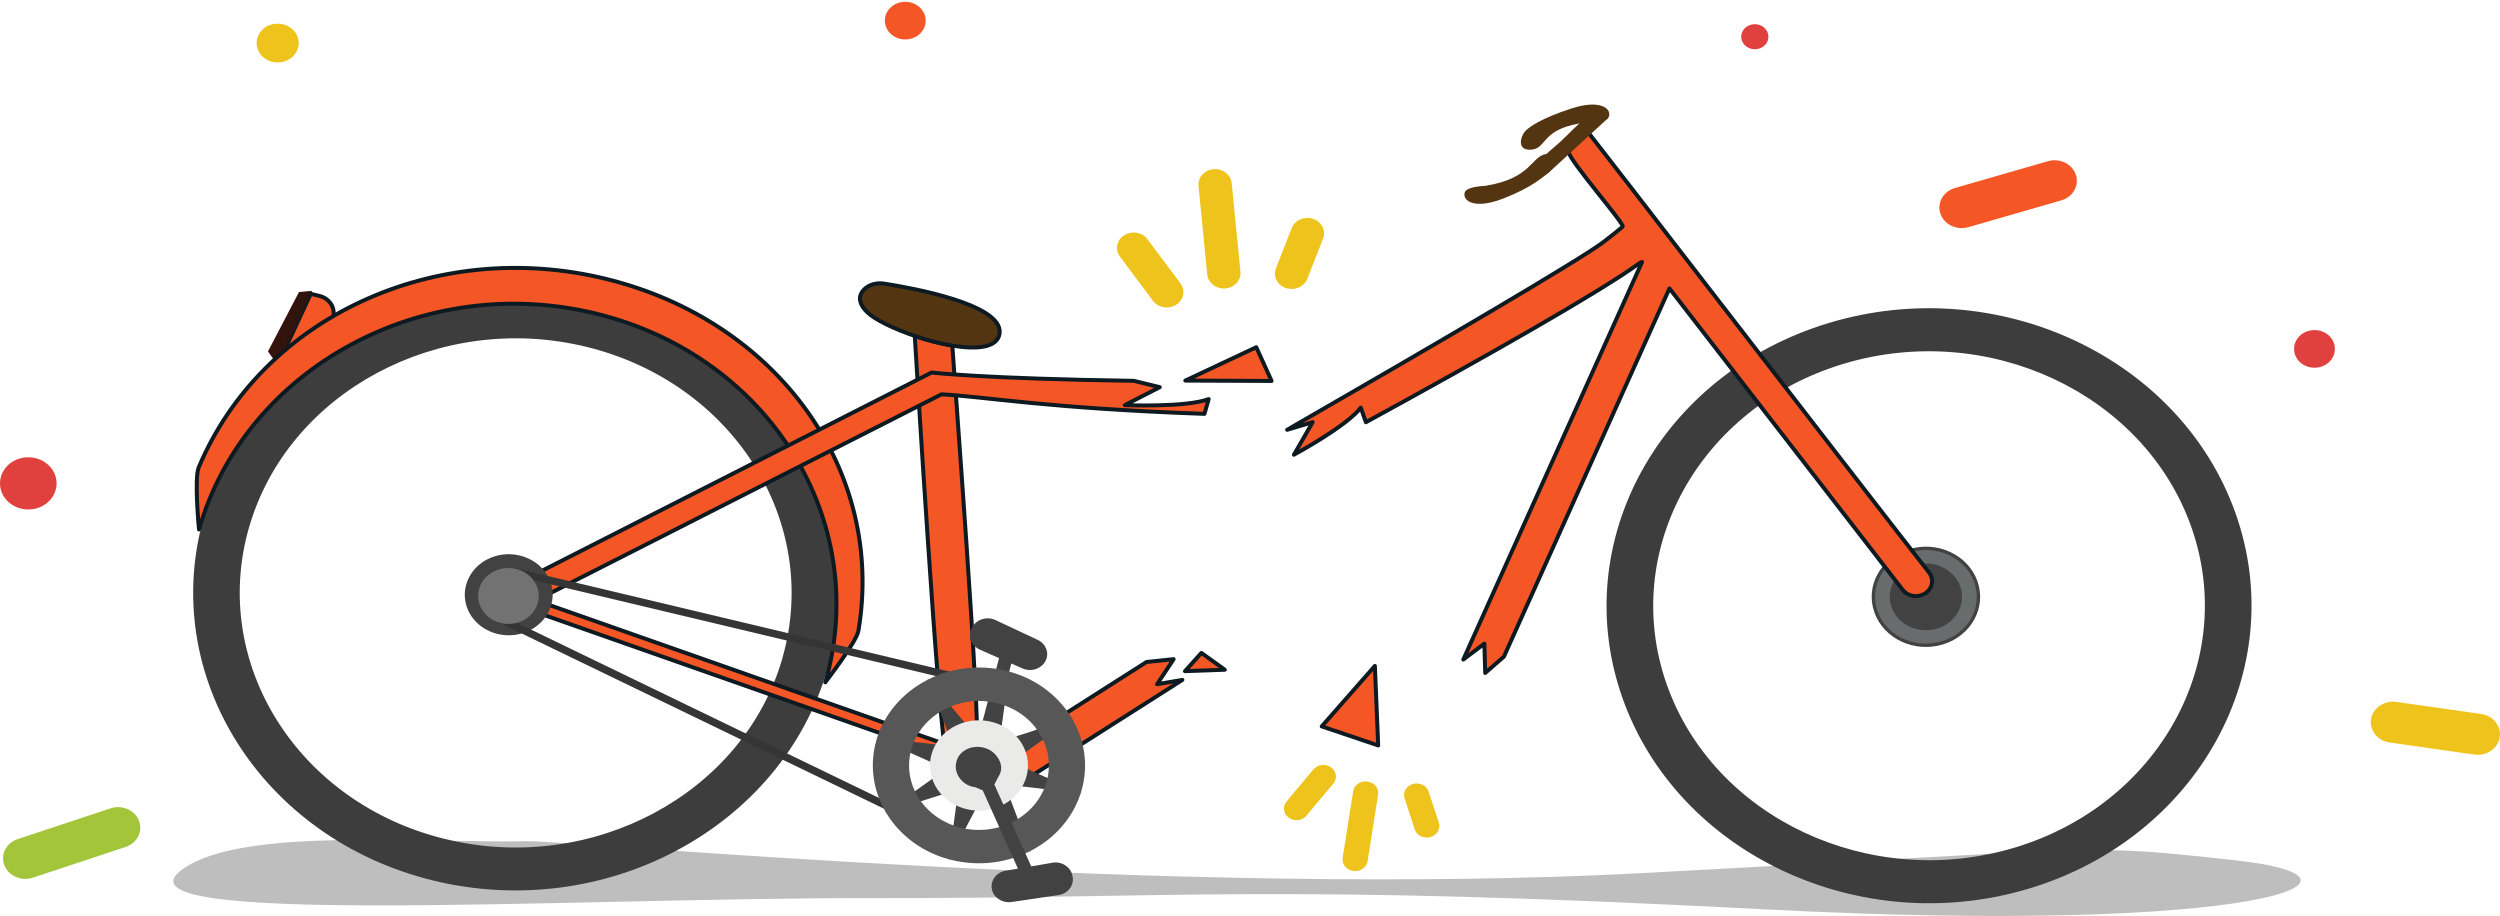 <svg width="726" height="266" viewBox="0 0 726 266" fill="none" xmlns="http://www.w3.org/2000/svg">
<path d="M152.781 244.285C121.913 244.89 70.927 240.211 53.444 252.11C27.951 269.462 165.141 260.693 252.134 260.817C343.711 260.941 368.6 256.541 512.34 264.07C656.079 271.6 696.788 255.022 649.11 249.832C603.128 244.812 615.992 246.176 476.602 253.566C340.722 260.77 166.182 244.022 152.797 244.285H152.781Z" fill="#BFBEBE"/>
<path d="M573.788 168.958C576.408 176.348 572.025 184.296 564.014 186.697C556.004 189.099 547.388 185.071 544.785 177.68C542.165 170.29 546.549 162.342 554.559 159.941C562.57 157.524 571.185 161.568 573.788 168.958Z" fill="#696C6D" stroke="#424243" stroke-width="0.98" stroke-miterlimit="10"/>
<path d="M569.254 170.321C571.051 175.403 568.045 180.872 562.536 182.53C557.028 184.188 551.1 181.414 549.303 176.332C547.506 171.251 550.512 165.782 556.02 164.124C561.529 162.466 567.457 165.239 569.254 170.321Z" fill="#424243"/>
<path d="M531.166 93.769C482.077 108.534 455.156 157.4 471.161 202.686C487.166 247.973 540.134 272.808 589.223 258.043C638.311 243.278 665.232 194.413 649.227 149.127C633.223 103.84 580.255 79.004 531.166 93.769ZM636.346 153C650.034 191.733 627.009 233.533 585.024 246.16C543.039 258.787 497.729 237.546 484.042 198.813C470.355 160.08 493.379 118.28 535.364 105.653C577.349 93.026 622.643 114.267 636.346 153Z" fill="#3D3D3D"/>
<path d="M560.185 166.246C543.408 144.897 461.487 38.614 460.849 37.963C460.849 37.963 455.122 40.922 455.441 43.959C455.727 46.67 471.967 65.169 471.228 65.82C470.17 66.749 468.49 68.082 465.837 70.142C459.153 75.317 414.867 101.144 373.789 124.818L381.212 122.587L375.754 132.053C375.754 132.053 391.137 123.764 395.168 118.388L396.662 122.618C430.889 103.871 464.107 85.093 475.913 76.556C476.249 76.324 476.551 76.169 476.854 76.076L424.943 191.531L431.057 186.914L431.308 195.42L436.733 190.695L484.814 83.761L552.544 171.297C553.988 173.156 556.726 173.668 558.842 172.459C561.159 171.142 561.798 168.291 560.185 166.262V166.246Z" fill="#F45725" stroke="#0D1A22" stroke-width="1.16" stroke-linecap="round" stroke-linejoin="round"/>
<path d="M348.884 189.61L344.114 194.909L355.685 194.49L348.884 189.61Z" fill="#F45725" stroke="#0D1A22" stroke-width="1.16" stroke-linecap="round" stroke-linejoin="round"/>
<path d="M344.215 110.518L364.821 100.834L369.271 110.626L344.215 110.518Z" fill="#F45725" stroke="#0D1A22" stroke-width="1.16" stroke-linecap="round" stroke-linejoin="round"/>
<path d="M399.266 193.391L383.832 210.944L400.223 216.475L399.266 193.391Z" fill="#F45725" stroke="#0D1A22" stroke-width="1.16" stroke-linecap="round" stroke-linejoin="round"/>
<path d="M461.017 35.515C461.017 35.515 466.441 35.655 467.163 34.012C468.171 31.735 465.047 28.652 456.247 31.533C447.447 34.415 444.021 36.879 442.863 38.149C441.536 39.621 440.36 43.943 444.878 43.448C449.412 42.952 447.481 37.018 461 35.531L461.017 35.515Z" fill="#533512"/>
<path d="M431.443 53.968C431.443 53.968 426.019 54.107 425.397 55.78C424.524 58.104 427.832 61.017 436.431 57.701C445.046 54.386 447.935 51.38 449.396 50.42C450.857 49.444 453.51 43.99 449.01 44.718C444.526 45.446 444.845 51.783 431.426 53.952L431.443 53.968Z" fill="#533512"/>
<path d="M449.715 50.156L466.996 34.291C466.996 34.291 464.493 32.587 461.957 33.532C459.405 34.477 455.072 39.574 452.049 42.115C441.418 51.024 446.339 50.234 449.731 50.172L449.715 50.156Z" fill="#533512"/>
<path d="M340.806 191.423L332.946 192.244L293.615 217.281C291.213 218.799 290.608 221.836 292.271 224.051C293.01 225.043 294.085 225.709 295.26 225.988C296.705 226.344 298.283 226.127 299.61 225.291L343.358 197.45L336.019 198.689L340.822 191.423H340.806Z" fill="#F45725" stroke="#0D1A22" stroke-width="1.16" stroke-linecap="round" stroke-linejoin="round"/>
<path d="M173.705 88.672C123.794 76.495 72.438 104.041 59.221 150.087C46.021 196.133 75.881 243.511 125.792 255.704C175.704 267.881 227.06 240.335 240.277 194.289C253.477 148.243 223.617 100.865 173.705 88.672ZM227.228 191.097C215.925 230.512 171.976 254.077 129.269 243.65C86.545 233.223 61.001 192.678 72.287 153.279C83.589 113.864 127.539 90.299 170.246 100.71C212.97 111.137 238.513 151.683 227.211 191.082L227.228 191.097Z" fill="#3D3D3D"/>
<path d="M265.652 97.565C265.652 97.751 272.756 215.313 274.704 218.195C276.636 221.092 282.228 220.922 283.605 216.15C284.949 211.471 276.804 104.769 276.552 100.369C273.025 99.781 269.229 98.774 265.652 97.565Z" fill="#F45725" stroke="#0D1A22" stroke-width="1.16" stroke-linecap="round" stroke-linejoin="round"/>
<path d="M256.768 82.367C254.602 82.026 252.301 82.599 250.857 84.133C249.496 85.558 248.892 87.727 251.814 90.64C253.947 92.762 259.455 95.458 265.669 97.565C269.246 98.774 273.041 99.781 276.568 100.37C283.756 101.563 289.768 101.005 290.289 96.775C291.28 88.409 265.081 83.668 256.785 82.367H256.768Z" fill="#533512" stroke="#0D1A22" stroke-width="1.16" stroke-linecap="round" stroke-linejoin="round"/>
<path d="M96.15 94.234L96.721 92.22C97.511 89.478 95.731 86.658 92.741 85.93L90.239 85.326L80.633 106.009L96.134 94.219L96.15 94.234Z" fill="#F45725" stroke="#0D1A22" stroke-width="1.16" stroke-linecap="round" stroke-linejoin="round"/>
<path d="M86.83 84.799L90.609 84.458L80.65 106.009L77.811 102.058L86.83 84.799Z" fill="url(#paint0_linear_94_15406)"/>
<path d="M239.689 198.147C253.124 151.264 223.315 103.329 173.084 91.073C122.853 78.818 71.246 106.876 57.794 153.759C57.794 153.759 56.349 138.978 57.709 135.725C76.032 92.142 126.397 68.887 175.956 80.987C225.784 93.15 257.155 136.732 249.278 183.211C248.724 186.434 239.655 198.131 239.655 198.131L239.689 198.147Z" fill="#F45725" stroke="#0D1A22" stroke-width="1.16" stroke-linecap="round" stroke-linejoin="round"/>
<path d="M326.631 117.66L336.791 112.439L329.251 110.595C285.15 109.96 270.539 108.178 270.539 108.178L154.258 167.346C153.048 167.966 152.058 168.88 151.386 169.996L150.949 176.751L273.394 114.515C285.771 115.134 303.909 118.574 349.773 120.185L350.999 115.894C344.433 118.388 326.648 117.644 326.648 117.644L326.631 117.66Z" fill="#F45725" stroke="#0D1A22" stroke-width="1.16" stroke-linecap="round" stroke-linejoin="round"/>
<path d="M150.429 175.93L291.767 225.632L292.993 222.626L151.638 172.924L150.429 175.93Z" fill="#F45725" stroke="#0D1A22" stroke-width="1.16" stroke-linecap="round" stroke-linejoin="round"/>
<path d="M160.069 175.728C158.272 182.018 151.286 185.768 144.468 184.095C137.649 182.437 133.585 175.992 135.399 169.701C137.196 163.411 144.182 159.662 151 161.335C157.819 162.993 161.883 169.438 160.069 175.728Z" fill="#424243"/>
<path d="M284.495 188.634L290.121 191.113L283.605 216.15L281.439 217.219C280.969 217.405 280.498 217.622 280.062 217.932C277.106 219.915 276.451 223.741 278.601 226.468C280.767 229.195 284.898 229.799 287.871 227.816C290.827 225.833 291.482 222.006 289.332 219.279C289.097 218.985 288.845 218.722 288.576 218.489L287.451 216.584L293.682 192.678L296.94 194.119C299.476 195.234 302.498 194.212 303.657 191.857C304.766 189.61 303.758 186.961 301.373 185.83L289.097 180.066C286.595 178.889 283.521 179.849 282.312 182.189L282.161 182.468C280.969 184.761 282.027 187.518 284.512 188.619L284.495 188.634Z" fill="#424243"/>
<path d="M143.225 179.958L272.219 242.349L273.294 240.443L144.316 178.052L143.225 179.958Z" fill="#353535"/>
<path d="M148.615 166.99L290.81 200.858L291.347 198.751L149.153 164.899L148.615 166.99Z" fill="#353535"/>
<path d="M139.278 170.569C137.783 174.83 140.319 179.416 144.954 180.795C149.572 182.174 154.543 179.819 156.021 175.558C157.516 171.297 154.98 166.727 150.345 165.348C145.71 163.969 140.755 166.309 139.261 170.569H139.278Z" fill="#727273"/>
<path d="M295.579 228.235L314.17 230.388L297.258 222.828C295.68 222.115 295.445 220.116 296.839 219.125L311.634 208.527L293.9 214.213C292.237 214.74 290.541 213.485 290.759 211.874L293.093 194.723L284.898 210.325C284.126 211.781 281.959 211.998 280.884 210.712L269.38 197.062L275.544 213.439C276.132 214.972 274.754 216.537 273.008 216.336L254.417 214.182L271.329 221.743C272.907 222.456 273.142 224.454 271.748 225.446L256.953 236.043L274.704 230.357C276.367 229.83 278.046 231.085 277.845 232.697L275.51 249.848L283.706 234.246C284.461 232.79 286.628 232.573 287.719 233.859L299.223 247.508L293.06 231.147C292.489 229.614 293.866 228.049 295.596 228.266L295.579 228.235Z" fill="#424243"/>
<path d="M274.822 249.336C258.65 244.518 249.749 228.467 254.955 213.547C260.178 198.627 277.576 190.416 293.749 195.219C309.922 200.037 318.839 216.088 313.616 231.008C308.393 245.928 290.995 254.139 274.822 249.321V249.336ZM290.524 204.468C279.877 201.292 268.407 206.715 264.981 216.537C261.538 226.36 267.416 236.942 278.063 240.102C288.711 243.278 300.181 237.856 303.607 228.033C307.05 218.21 301.172 207.629 290.524 204.468Z" fill="#575757"/>
<path d="M297.829 226.313C295.411 233.208 287.4 236.988 279.927 234.773C272.454 232.542 268.339 225.151 270.757 218.257C273.176 211.363 281.187 207.582 288.66 209.813C296.133 212.044 300.248 219.434 297.829 226.329V226.313Z" fill="#EAEAE9"/>
<path d="M305.605 250.545L299.475 251.598L288.761 227.832L289.819 225.787C290.91 224.175 291.397 221.96 289.281 219.372C286.074 215.453 279.138 216.289 277.777 221.03C277.71 221.278 277.643 221.542 277.609 221.805C277.156 224.811 279.339 227.754 282.53 228.498C282.782 228.56 283.017 228.606 283.269 228.622L285.385 229.536L295.612 252.249L292.052 252.853C289.298 253.318 287.501 255.797 288.055 258.322C288.593 260.739 291.112 262.335 293.748 261.948L307.352 259.934C310.123 259.531 311.987 257.083 311.483 254.542L311.416 254.232C310.912 251.722 308.292 250.064 305.571 250.529L305.605 250.545Z" fill="#424243"/>
<path d="M86.73 12.291C86.864 15.405 84.227 18.023 80.868 18.132C77.493 18.256 74.655 15.823 74.537 12.725C74.403 9.611 77.04 6.992 80.398 6.884C83.774 6.76 86.612 9.192 86.73 12.291Z" fill="#EEC31B"/>
<path d="M268.81 5.784C268.944 8.805 266.391 11.346 263.116 11.454C259.842 11.578 257.087 9.223 256.97 6.202C256.836 3.181 259.388 0.64 262.663 0.532C265.938 0.408 268.692 2.763 268.81 5.784Z" fill="#F45725"/>
<path d="M678.045 101.113C678.179 104.134 675.627 106.675 672.352 106.784C669.077 106.908 666.323 104.553 666.205 101.532C666.071 98.51 668.624 95.97 671.898 95.861C675.173 95.737 677.927 98.092 678.045 101.113Z" fill="#E1413E"/>
<path d="M16.43 140.079C16.598 144.262 13.072 147.794 8.537 147.949C4.003 148.104 0.174 144.85 0.006 140.667C-0.162 136.484 3.365 132.952 7.899 132.797C12.433 132.642 16.262 135.895 16.43 140.079Z" fill="#E1413E"/>
<path d="M513.549 10.525C513.632 12.539 511.936 14.228 509.753 14.305C507.57 14.383 505.739 12.818 505.655 10.804C505.571 8.789 507.268 7.101 509.451 7.023C511.634 6.946 513.465 8.511 513.549 10.525Z" fill="#E1413E"/>
<path d="M569.909 66.238C567.054 66.347 564.384 64.689 563.494 62.055C562.436 58.91 564.334 55.563 567.743 54.587L594.731 46.81C598.14 45.834 601.768 47.584 602.826 50.729C603.884 53.874 601.986 57.221 598.577 58.197L571.589 65.975C571.035 66.13 570.464 66.222 569.909 66.238Z" fill="#F45725"/>
<path d="M7.597 255.239C4.859 255.332 2.239 253.798 1.265 251.288C0.056 248.19 1.803 244.766 5.161 243.666L32.099 234.742C35.458 233.626 39.152 235.237 40.362 238.336C41.571 241.435 39.824 244.859 36.465 245.959L9.528 254.883C8.89 255.1 8.235 255.208 7.597 255.224V255.239Z" fill="#A3C53A"/>
<path d="M719.795 219.187C719.392 219.187 718.972 219.187 718.552 219.125L693.966 215.623C690.439 215.127 688.021 212.075 688.558 208.822C689.096 205.568 692.387 203.337 695.931 203.833L720.517 207.334C724.044 207.83 726.462 210.882 725.925 214.136C725.438 217.002 722.818 219.078 719.795 219.187Z" fill="#EEC31B"/>
<path d="M408.838 228.482C409.241 228.111 409.762 227.832 410.333 227.661C412.264 227.119 414.313 228.126 414.884 229.908L417.823 238.894C418.411 240.676 417.319 242.566 415.388 243.092C413.457 243.635 411.408 242.628 410.837 240.846L407.898 231.86C407.495 230.621 407.898 229.319 408.838 228.482Z" fill="#EEC31B"/>
<path d="M394.009 227.878C394.799 227.166 395.924 226.794 397.099 226.949C399.098 227.212 400.475 228.932 400.189 230.776L397.15 250.08C396.864 251.924 395 253.194 393.002 252.931C391.003 252.667 389.626 250.948 389.911 249.104L392.951 229.799C393.069 229.04 393.455 228.374 394.009 227.878Z" fill="#EEC31B"/>
<path d="M381.75 223.091C383.026 221.929 385.075 221.79 386.536 222.828C388.131 223.959 388.434 226.081 387.191 227.553L379.399 236.864C378.173 238.352 375.872 238.615 374.276 237.469C372.681 236.338 372.379 234.215 373.621 232.743L381.414 223.432C381.515 223.308 381.632 223.184 381.75 223.075V223.091Z" fill="#EEC31B"/>
<path d="M371.505 82.475C372.009 82.986 372.664 83.405 373.437 83.653C375.956 84.489 378.727 83.296 379.634 80.972L384.218 69.275C385.125 66.951 383.832 64.394 381.313 63.558C378.794 62.721 376.023 63.914 375.116 66.238L370.531 77.936C369.893 79.547 370.33 81.282 371.522 82.475H371.505Z" fill="#EEC31B"/>
<path d="M351.823 82.32C352.814 83.312 354.275 83.885 355.837 83.761C358.507 83.544 360.472 81.359 360.22 78.912L357.684 53.177C357.449 50.73 355.081 48.901 352.427 49.134C349.757 49.351 347.792 51.535 348.044 53.983L350.58 79.717C350.681 80.724 351.134 81.623 351.823 82.32Z" fill="#EEC31B"/>
<path d="M335.247 87.836C336.859 89.463 339.546 89.772 341.562 88.502C343.762 87.108 344.316 84.319 342.804 82.289L333.215 69.461C331.704 67.416 328.681 66.92 326.481 68.314C324.281 69.709 323.727 72.498 325.238 74.527L334.827 87.355C334.962 87.526 335.096 87.696 335.247 87.836Z" fill="#EEC31B"/>
<defs>
<linearGradient id="paint0_linear_94_15406" x1="80.209" y1="93.895" x2="87.352" y2="95.944" gradientUnits="userSpaceOnUse">
<stop stop-color="#3A130E"/>
<stop offset="1" stop-color="#29140B"/>
</linearGradient>
</defs>
</svg>
